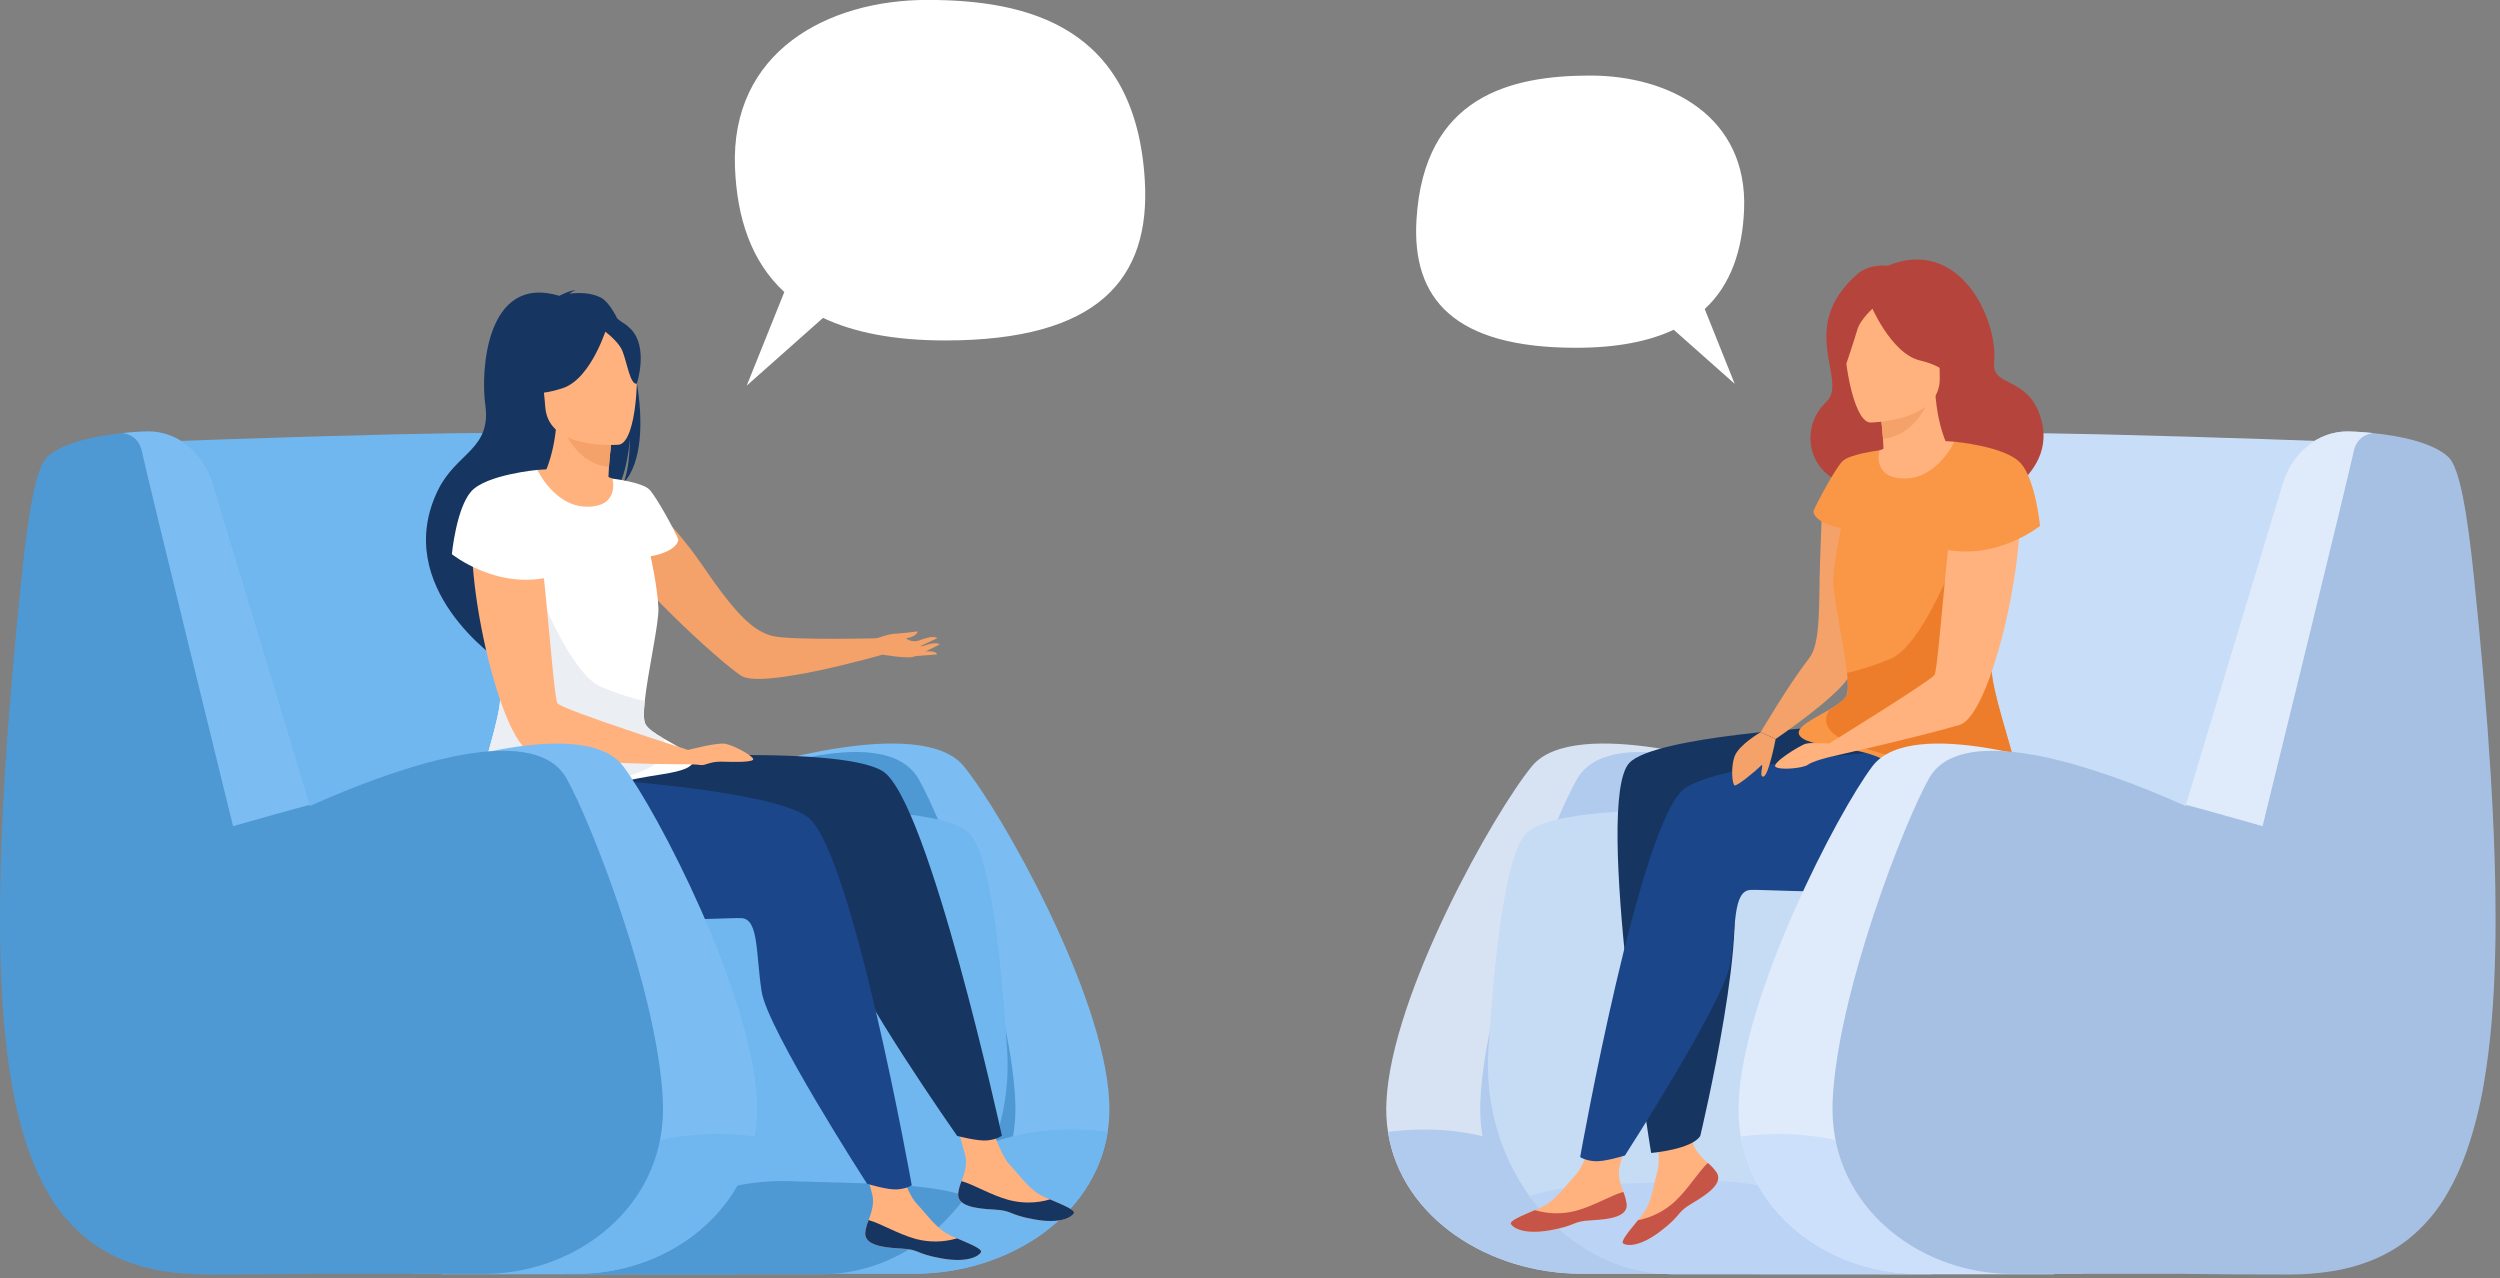 <svg width="264" height="135" viewBox="0 0 264 135" fill="none" xmlns="http://www.w3.org/2000/svg">
<rect x="0" y="0" width="264" height="135" fill="#808080" stroke="none"/>
<g clip-path="url(#clip0_314_1128)">
<path d="M116.971 119.526C115.542 128.674 106.193 134.499 96.605 134.499H77.612L79.099 81.185C79.099 81.185 97.219 75.376 101.764 80.901C105.752 85.74 116.565 104.898 117.133 116.238C117.193 117.337 117.138 118.439 116.971 119.526Z" fill="#7BBDF2"/>
<path d="M66.562 86.833C66.562 86.833 92.184 73.772 97.029 82.3C99.606 86.829 106.696 104.896 107.212 116.235C107.721 127.252 98.162 134.497 88.324 134.497H70.871L66.562 86.833Z" fill="#4E99D3"/>
<path d="M71.373 94.075C71.158 95.185 69.083 96.206 66.005 97.125C65.458 97.285 64.886 97.443 64.289 97.597C53.812 100.269 35.255 101.759 33.486 100.972C31.042 99.883 16.042 46.664 16.042 46.664C16.042 46.664 30.36 46.128 41.732 45.865C45.623 45.777 49.167 45.72 51.677 45.728C51.966 45.728 52.255 45.748 52.541 45.787C53.511 45.904 54.408 46.362 55.07 47.081C56.902 49.049 57.356 52.925 59.051 57.215C60.727 61.456 62.785 66.75 64.736 72.003C65.238 73.356 65.734 74.707 66.214 76.037C66.35 76.412 66.483 76.786 66.618 77.157C69.5 85.214 71.721 92.277 71.373 94.075Z" fill="#70B6EF"/>
<path d="M116.97 119.526C115.542 128.674 106.193 134.499 96.605 134.499H87.289C93.497 130.297 99.118 117.34 116.97 119.526Z" fill="#70B6EF"/>
<path d="M102.016 126.311C98.348 131.394 92.727 134.656 86.462 134.554L59.527 134.569H46.626L61.142 86.839C61.142 86.839 97.88 83.19 102.412 88.058C104.514 90.316 105.697 100.549 106.353 110.864C106.736 116.679 105.041 122.116 102.016 126.311Z" fill="#70B6EF"/>
<path d="M102.016 126.311C98.349 131.394 92.727 134.656 86.463 134.555L59.527 134.569C62.696 131.913 72.666 124.376 83.332 124.73C91.428 125.004 97.849 124.887 102.016 126.311Z" fill="#4E99D3"/>
<path d="M66.943 51.945C66.943 51.945 70.33 54.062 74.314 59.902C77.805 65.015 79.611 66.673 81.594 67.162C83.576 67.65 93.292 67.386 93.292 67.386L93.315 69.097C93.315 69.097 80.537 72.785 78.291 71.373C76.044 69.961 65.615 60.358 64.803 57.445C63.992 54.532 66.943 51.945 66.943 51.945Z" fill="#F4A269"/>
<path d="M101.185 126.03C101.067 127.313 102.857 127.626 104.93 127.727C107.002 127.829 106.375 128.256 109.216 128.769C112.058 129.282 113.194 128.506 113.401 128.123C113.584 127.783 112.263 127.252 110.856 126.647C110.678 126.573 110.501 126.494 110.323 126.417C108.74 125.722 107.852 124.303 106.617 122.988C105.447 121.743 104.335 117.755 104.335 117.755L100.476 116.935C100.476 116.935 101.56 120.525 101.936 122.057C102.157 122.959 101.831 123.966 101.542 124.733C101.364 125.147 101.245 125.584 101.185 126.03Z" fill="#FFB27D"/>
<path d="M104.93 127.726C107.003 127.829 106.375 128.254 109.217 128.767C112.058 129.28 113.194 128.505 113.401 128.121C113.584 127.782 112.263 127.25 110.856 126.645L110.834 126.67C109.431 127.074 107.944 127.092 106.531 126.72C104.652 126.21 102.836 125.09 101.542 124.728C101.365 125.142 101.245 125.579 101.185 126.025C101.067 127.312 102.859 127.626 104.93 127.726Z" fill="#163560"/>
<path d="M62.748 80.332C62.748 80.332 88.397 78.405 93.226 81.447C98.055 84.489 105.8 119.935 105.8 119.935C105.8 119.935 105.322 120.318 104.255 120.427C103.269 120.533 101.075 119.951 101.075 119.951C101.075 119.951 89.945 104.091 89.161 100.096C88.378 96.102 88.568 92.536 86.783 92.441C84.998 92.346 62.745 95.142 59.378 89.22C56.011 83.299 58.795 77.439 58.795 77.439L62.748 80.332Z" fill="#163560"/>
<path d="M91.371 130.143C91.251 131.427 93.042 131.739 95.114 131.842C97.187 131.945 96.561 132.369 99.401 132.882C102.241 133.395 103.381 132.619 103.586 132.237C103.768 131.896 102.448 131.365 101.04 130.761L100.508 130.53C98.925 129.835 98.036 128.418 96.801 127.103C95.632 125.856 94.521 121.868 94.521 121.868L90.66 121.048C90.66 121.048 91.744 124.638 92.12 126.17C92.342 127.072 92.015 128.08 91.726 128.846C91.55 129.261 91.431 129.697 91.371 130.143Z" fill="#FFB27D"/>
<path d="M95.116 131.842C97.189 131.945 96.563 132.368 99.403 132.882C102.242 133.395 103.382 132.619 103.587 132.237C103.77 131.896 102.449 131.365 101.042 130.761L101.02 130.784C99.617 131.189 98.13 131.207 96.717 130.837C94.838 130.327 93.022 129.197 91.728 128.843C91.552 129.257 91.433 129.694 91.373 130.14C91.253 131.427 93.043 131.739 95.116 131.842Z" fill="#163560"/>
<path d="M57.724 81.913C57.724 81.913 80.511 82.99 85.217 86.218C89.922 89.445 96.28 125.164 96.28 125.164C96.28 125.164 95.787 125.528 94.716 125.602C93.721 125.671 91.558 125.004 91.558 125.004C91.558 125.004 81.047 108.724 80.427 104.701C79.808 100.678 80.13 97.123 78.35 96.959C76.569 96.795 54.225 98.724 51.086 92.676C47.947 86.628 57.724 81.913 57.724 81.913Z" fill="#1C468A"/>
<path d="M63.384 31.39C62.29 30.872 61.027 30.898 60.15 31.018C60.332 30.842 60.555 30.715 60.799 30.649C60.247 30.608 59.068 31.239 59.068 31.239C51.257 28.881 50.764 39.332 51.245 42.718C51.922 47.474 48.202 47.756 46.249 51.763C41.24 62.035 52.728 69.774 52.728 69.774C52.789 69.804 60.408 55.239 65.211 51.553C66.308 49.652 66.506 46.426 66.525 46.172C66.5 48.721 66.171 50.174 65.843 51.002C69.832 46.751 66.286 32.763 63.384 31.39Z" fill="#163560"/>
<path d="M56.767 49.621C58.179 49.505 59.599 49.505 61.011 49.621C62.275 49.756 63.515 50.067 64.693 50.544C66.702 51.382 66.5 54.933 62.277 54.275C58.055 53.617 56.471 50.674 56.767 49.621Z" fill="#FFB27D"/>
<path d="M64.517 52.21C64.541 52.224 65.118 55.264 62.358 55.143C60.552 55.062 56.641 52.875 56.986 51.327C57.151 50.59 58.519 48.681 58.793 44.321L59.121 44.409L64.668 45.893C64.668 45.893 64.421 47.65 64.306 49.313C64.21 50.71 64.206 52.04 64.517 52.21Z" fill="#FFB27D"/>
<path d="M64.667 45.893C64.667 45.893 64.42 47.65 64.305 49.313C61.169 49.014 59.697 46.033 59.122 44.408L64.667 45.893Z" fill="#F4A269"/>
<path d="M57.869 44.201C57.869 44.201 56.029 41.726 55.468 39.534C55.068 37.969 55.44 32.029 61.419 32.438C62.623 32.515 63.794 32.861 64.846 33.45C66.196 34.22 68.188 35.954 66.496 41.236L66.087 43.009L57.869 44.201Z" fill="#163560"/>
<path d="M65.358 46.959C65.358 46.959 57.933 47.632 57.583 43.009C57.233 38.386 56.041 35.359 60.768 34.734C65.495 34.109 66.549 35.803 67.042 37.318C67.535 38.834 67.28 46.664 65.358 46.959Z" fill="#FFB27D"/>
<path d="M64.144 34.37C64.144 34.37 62.514 39.946 59.449 40.979C56.384 42.012 54.967 41.277 54.967 41.277C56.407 39.811 57.293 37.89 57.473 35.844C57.473 35.844 62.418 31.902 64.144 34.37Z" fill="#163560"/>
<path d="M63.673 34.847C63.673 34.847 65.282 35.946 65.741 37.095C66.199 38.245 66.547 40.657 67.248 40.521C67.248 40.521 68.506 36.721 66.629 34.763C64.637 32.687 63.673 34.847 63.673 34.847Z" fill="#163560"/>
<path d="M73.061 80.712C72.458 81.432 70.578 81.652 68.566 81.983C66.984 82.244 65.322 82.57 64.131 83.264C61.447 84.838 52.677 90.152 50.107 89.914C49.11 89.821 49.297 87.922 49.9 85.401C50.851 81.421 52.84 75.889 52.84 73.489C52.84 72.177 53.276 69.074 53.86 65.525C53.907 65.238 53.956 64.95 54.004 64.659C55.154 57.758 56.758 49.623 56.758 49.623C56.758 49.623 58.542 53.508 62.014 53.508C65.486 53.508 64.681 50.544 64.681 50.544C64.681 50.544 67.853 50.917 68.602 51.723C69.351 52.53 71.251 56.012 71.627 56.961C71.627 56.961 71.704 58.17 68.707 58.746C68.707 58.746 69.438 62.026 69.528 64.213C69.592 65.829 68.423 70.884 68.088 74.03C67.968 75.143 67.953 76.017 68.134 76.414C68.365 76.923 69.119 77.428 69.968 77.925C71.671 78.91 73.777 79.856 73.061 80.712Z" fill="white"/>
<path d="M69.978 77.924C71.901 81.204 64.761 82.188 63.572 82.877C60.889 84.451 52.68 90.157 50.105 89.914C49.108 89.82 49.295 87.921 49.898 85.401C50.849 81.421 52.838 75.889 52.838 73.489C52.838 72.177 53.275 69.074 53.858 65.525L56.952 62.558C56.952 62.558 60.268 71.114 63.428 72.516C64.931 73.162 66.49 73.669 68.086 74.03C67.966 75.143 67.951 76.017 68.132 76.414C68.37 76.922 69.125 77.428 69.978 77.924Z" fill="#EBEEF2"/>
<path d="M55.815 52.182C55.815 52.182 53.169 50.579 50.612 53.622C48.055 56.666 52.43 78.418 56.219 79.533C60.431 80.775 73.061 80.711 73.061 80.711L72.65 79.194C72.65 79.194 59.41 74.958 58.872 74.274C58.333 73.59 57.16 52.533 55.815 52.182Z" fill="#FFB27D"/>
<path d="M56.766 49.621C56.766 49.621 51.333 50.113 49.757 51.896C48.18 53.678 47.717 58.521 47.717 58.521C47.717 58.521 52.501 62.376 58.266 60.881L56.766 49.621Z" fill="white"/>
<path d="M98.403 68.797C98.18 68.776 97.955 68.776 97.731 68.797C98.479 68.438 99.231 68.047 99.231 68.047C99.231 68.047 98.889 67.706 97.603 68.183C97.464 68.234 97.315 68.253 97.168 68.237L98.975 67.398C98.646 67.112 97.782 67.357 97.111 67.613C96.875 67.704 96.619 67.733 96.369 67.699C96.118 67.665 95.881 67.567 95.678 67.416L95.659 67.4L95.747 67.39C96.803 67.226 97.061 66.612 96.77 66.684C96.48 66.757 94.708 66.911 94.708 66.911C93.906 66.876 92.326 67.509 92.326 67.509L93.238 69.135C93.238 69.135 95.797 69.572 96.459 69.358C96.513 69.341 96.575 69.317 96.647 69.289L98.965 69.105C98.965 69.105 98.917 68.852 98.403 68.797Z" fill="#F4A269"/>
<path d="M72.37 79.269C72.37 79.269 75.698 78.371 76.601 78.548C77.504 78.725 79.257 79.679 79.523 80.104C79.789 80.529 77.504 80.47 76.228 80.432C74.952 80.394 74.515 80.867 73.958 80.786C73.662 80.74 73.362 80.718 73.062 80.719L72.37 79.269Z" fill="#FFB27D"/>
<path d="M79.702 120.008C78.161 128.88 69.709 134.502 61.047 134.502H43.582L44.949 81.188C44.949 81.188 61.612 75.379 65.797 80.904C69.465 85.744 79.408 104.901 79.932 116.246C79.993 117.505 79.915 118.767 79.702 120.008Z" fill="#7BBDF2"/>
<path d="M79.701 120.008C78.16 128.88 69.708 134.502 61.046 134.502H47.069C53.613 130.074 62.421 117.842 79.701 120.008Z" fill="#70B6EF"/>
<path d="M52.627 134.463L52.234 134.489C51.958 134.504 51.68 134.514 51.403 134.517H33.665V134.509L32.657 134.522C30.858 134.543 28.979 134.564 27.237 134.579H26.374H26.061C24.339 134.591 22.817 134.596 21.731 134.589C20.285 134.588 18.841 134.478 17.412 134.261C15.754 134.013 14.136 133.551 12.598 132.887C12.074 132.655 11.563 132.396 11.067 132.109C10.404 131.728 9.771 131.298 9.174 130.82C7.55 129.507 6.182 127.908 5.136 126.102C4.292 124.656 3.591 123.13 3.042 121.548C2.222 119.168 1.608 116.722 1.206 114.237C0.534 110.318 0.152 105.752 0.035 100.475C-0.011 98.349 -0.014 96.108 0.025 93.751C0.087 89.98 0.255 85.895 0.53 81.498C0.914 75.317 1.5 68.497 2.275 60.999C2.983 54.144 3.798 49.355 4.984 48.258C6.735 46.648 10.384 46 12.921 45.741C14.496 45.577 15.641 45.567 15.641 45.567C18.744 45.567 21.5 47.791 22.495 51.095C24.523 57.819 28.142 69.851 31.908 82.433L31.963 82.621L32.62 84.794C32.653 84.906 32.688 85.016 32.721 85.122L33.377 84.829L33.401 84.819C34.302 84.419 35.325 83.981 36.428 83.535C36.999 83.303 37.592 83.069 38.203 82.836C39.926 82.18 41.787 81.524 43.672 80.963C44.508 80.712 45.351 80.471 46.188 80.273C47.264 80.007 48.323 79.781 49.371 79.617L49.462 79.602L49.829 79.546C54.313 78.891 58.206 79.345 59.815 82.182C62.392 86.723 69.481 104.844 69.998 116.215C70.494 126.689 61.906 133.767 52.627 134.463Z" fill="#4E99D3"/>
<path d="M24.61 87.244C24.61 87.244 15.647 50.779 14.998 47.714C14.709 46.348 13.821 45.854 12.926 45.728C14.502 45.564 15.649 45.554 15.649 45.554C18.75 45.554 21.506 47.771 22.501 51.066C24.672 58.25 28.67 71.501 32.72 84.998C32.515 84.993 24.61 87.244 24.61 87.244Z" fill="#7BBDF2"/>
<path d="M146.567 119.526C147.995 128.674 157.344 134.499 166.932 134.499H185.923L184.445 81.185C184.445 81.185 166.325 75.376 161.78 80.901C157.792 85.74 146.981 104.898 146.412 116.238C146.35 117.337 146.402 118.438 146.567 119.526Z" fill="#D7E3F3"/>
<path d="M196.98 86.833C196.98 86.833 171.359 73.776 166.509 82.305C163.932 86.834 156.842 104.901 156.326 116.24C155.817 127.257 165.377 134.502 175.214 134.502H192.679L196.98 86.833Z" fill="#B1CBEF"/>
<path d="M192.163 94.075C192.38 95.185 194.462 96.206 197.532 97.125C198.079 97.285 198.652 97.443 199.248 97.597C209.725 100.269 228.281 101.759 230.05 100.972C232.494 99.883 247.495 46.664 247.495 46.664C247.495 46.664 233.175 46.128 221.803 45.865C217.912 45.777 214.368 45.72 211.859 45.728C211.57 45.728 211.282 45.748 210.996 45.787C210.025 45.903 209.128 46.362 208.465 47.081C206.636 49.049 206.181 52.925 204.486 57.215C202.811 61.456 200.753 66.75 198.802 72.003C198.299 73.356 197.803 74.707 197.323 76.037L196.921 77.157C194.035 85.214 191.815 92.277 192.163 94.075Z" fill="#C8DEF8"/>
<path d="M146.566 119.526C147.995 128.674 157.344 134.499 166.932 134.499H176.248C170.033 130.297 164.419 117.34 146.566 119.526Z" fill="#B1CBEF"/>
<path d="M161.519 126.31C165.185 131.394 170.809 134.656 177.073 134.554L204.008 134.569H216.909L202.387 86.839C202.387 86.839 165.647 83.19 161.117 88.058C159.013 90.316 157.832 100.549 157.175 110.864C156.798 116.679 158.492 122.116 161.519 126.31Z" fill="#C6DBF4"/>
<path d="M161.521 126.311C165.186 131.394 170.81 134.656 177.074 134.555L204.009 134.569C200.84 131.913 190.87 124.376 180.204 124.73C172.109 125.004 165.686 124.887 161.521 126.311Z" fill="#BBD3F4"/>
<path d="M181.263 123.79C181.966 124.871 180.527 125.979 178.74 127.032C176.953 128.085 177.706 128.18 175.431 129.946C173.156 131.713 171.786 131.562 171.427 131.319C171.098 131.102 172.026 130.018 172.992 128.833C173.115 128.684 173.235 128.533 173.357 128.382C174.434 127.031 174.56 125.363 175.04 123.626C175.495 121.986 174.62 117.934 174.62 117.934L177.653 115.412C177.653 115.412 178.366 119.092 178.747 120.623C178.972 121.524 179.732 122.263 180.343 122.809C180.693 123.094 181.002 123.423 181.263 123.79Z" fill="#FFB27D"/>
<path d="M178.737 127.035C176.951 128.09 177.703 128.183 175.428 129.95C173.153 131.716 171.784 131.565 171.424 131.322C171.095 131.106 172.023 130.022 172.989 128.836L173.02 128.846C174.451 128.553 175.775 127.878 176.852 126.893C178.278 125.569 179.363 123.733 180.34 122.811C180.69 123.096 180.999 123.427 181.26 123.795C181.966 124.874 180.528 125.983 178.737 127.035Z" fill="#C65447"/>
<path d="M193.026 76.74C193.026 76.74 174.65 77.734 172.046 80.576C168.268 84.694 174.361 121.753 174.361 121.753C174.361 121.753 178.64 121.391 179.548 119.958C179.548 119.958 185.296 96.024 182.363 92.108C179.43 88.192 203.356 88.067 202.729 82.867C202.101 77.667 193.026 76.74 193.026 76.74Z" fill="#163560"/>
<path d="M192.505 52.912C192.505 52.912 192.441 52.164 192.199 59.226C192.047 63.723 192.308 67.9 191.05 69.503C188.915 72.231 185.924 77.321 185.924 77.321L187.507 78.039C187.507 78.039 193.627 73.872 195.108 71.673C196.59 69.474 198.863 57.607 198.424 54.618C197.986 51.628 192.505 52.912 192.505 52.912Z" fill="#F4A269"/>
<path d="M171.772 127.165C171.891 128.447 170.102 128.759 168.029 128.862C165.957 128.966 166.582 129.39 163.743 129.904C160.903 130.417 159.763 129.641 159.558 129.257C159.376 128.918 160.696 128.387 162.104 127.781L162.634 127.552C164.219 126.857 165.108 125.438 166.343 124.123C167.512 122.878 168.622 118.89 168.622 118.89L172.482 118.07C172.482 118.07 171.4 121.66 171.022 123.191C170.802 124.093 171.129 125.1 171.418 125.868C171.594 126.282 171.713 126.719 171.772 127.165Z" fill="#FFB27D"/>
<path d="M168.029 128.862C165.957 128.966 166.582 129.39 163.743 129.904C160.903 130.417 159.763 129.641 159.558 129.258C159.376 128.918 160.696 128.387 162.104 127.782L162.125 127.806C163.528 128.211 165.015 128.229 166.428 127.857C168.307 127.347 170.123 126.227 171.418 125.865C171.594 126.279 171.713 126.716 171.772 127.162C171.891 128.448 170.102 128.759 168.029 128.862Z" fill="#C65447"/>
<path d="M205.422 78.935C205.422 78.935 182.636 80.01 177.93 83.24C173.225 86.469 166.865 122.186 166.865 122.186C166.865 122.186 167.358 122.55 168.43 122.624C169.426 122.693 171.589 122.025 171.589 122.025C171.589 122.025 182.1 105.746 182.719 101.723C183.339 97.7 183.017 94.145 184.797 93.979C186.577 93.814 208.922 95.746 212.061 89.698C215.199 83.65 205.422 78.935 205.422 78.935Z" fill="#1C468A"/>
<path d="M196.691 51.377C201.846 54.562 204.41 45.688 208.253 54.057C208.253 54.057 217.779 50.746 215.429 43.889C213.989 39.672 210.338 40.903 210.579 38.314C211.013 33.609 206.859 24.935 199.325 28.069C199.325 28.069 197.442 27.79 196.108 28.966C189.645 34.67 195.269 40.188 192.841 42.461C189.716 45.379 191.016 51.169 196.691 51.377Z" fill="#B5453C"/>
<path d="M206.38 46.643C204.968 46.526 203.548 46.526 202.136 46.643C200.869 46.776 199.627 47.087 198.447 47.566C196.438 48.404 196.64 51.953 200.863 51.297C205.086 50.641 206.675 47.697 206.38 46.643Z" fill="#FFB27D"/>
<path d="M198.631 49.232C198.606 49.245 198.03 52.286 200.789 52.164C202.596 52.084 206.506 49.897 206.161 48.347C205.997 47.612 204.629 45.702 204.355 41.343L204.026 41.431L198.481 42.915C198.481 42.915 198.728 44.672 198.843 46.335C198.94 47.732 198.94 49.062 198.631 49.232Z" fill="#FFB27D"/>
<path d="M198.479 42.915C198.479 42.915 198.726 44.672 198.841 46.334C201.978 46.038 203.44 43.055 204.024 41.431L198.479 42.915Z" fill="#F4A269"/>
<path d="M204.678 41.121C204.678 41.121 206.258 38.473 206.595 36.236C206.835 34.639 205.866 28.768 199.958 29.776C198.768 29.973 197.637 30.435 196.65 31.128C195.385 32.029 193.579 33.955 195.794 39.04L196.381 40.764L204.678 41.121Z" fill="#B5453C"/>
<path d="M197.506 44.619C197.506 44.619 204.961 44.542 204.841 39.908C204.721 35.273 205.603 32.141 200.839 31.993C196.074 31.846 195.195 33.633 194.857 35.196C194.519 36.759 195.563 44.521 197.506 44.619Z" fill="#FFB27D"/>
<path d="M197.441 31.972C197.441 31.972 199.627 37.354 202.781 38.074C205.934 38.794 206.813 40.724 206.813 40.724C206.813 40.724 206.052 34.291 205.465 30.978C205.465 30.978 198.91 29.342 197.441 31.972Z" fill="#B5453C"/>
<path d="M197.955 32.398C197.955 32.398 196.463 33.655 196.123 34.844C195.783 36.033 194.974 38.406 194.974 38.406C194.974 38.406 193.331 34.75 195.008 32.613C196.782 30.347 197.955 32.398 197.955 32.398Z" fill="#B5453C"/>
<path d="M190.083 77.733C190.685 78.453 192.568 78.674 194.578 79.004C196.161 79.264 197.823 79.592 199.012 80.286C201.696 81.859 210.466 87.174 213.037 86.936C214.032 86.841 213.847 84.942 213.242 82.421C212.293 78.441 210.304 72.91 210.304 70.51C210.304 69.198 209.867 66.094 209.282 62.545C209.235 62.26 209.187 61.971 209.138 61.679C207.988 54.78 206.385 46.643 206.385 46.643C206.385 46.643 204.601 50.53 201.129 50.53C197.657 50.53 198.446 47.566 198.446 47.566C198.446 47.566 195.274 47.938 194.525 48.744C193.776 49.549 191.876 53.032 191.498 53.982C191.498 53.982 191.421 55.19 194.419 55.766C194.419 55.766 193.689 59.046 193.597 61.233C193.533 62.85 194.701 67.906 195.038 71.052C195.156 72.165 195.172 73.039 194.992 73.436C194.76 73.943 194.006 74.45 193.156 74.947C191.474 75.93 189.368 76.878 190.083 77.733Z" fill="#F99746"/>
<path d="M193.168 74.946C191.244 78.226 198.386 79.21 199.573 79.899C202.258 81.472 210.467 87.177 213.041 86.936C214.036 86.841 213.85 84.942 213.246 82.421C212.297 78.441 210.308 72.909 210.308 70.51C210.308 69.198 209.871 66.094 209.286 62.545L206.192 59.579C206.192 59.579 202.878 68.136 199.718 69.538C198.215 70.183 196.655 70.69 195.06 71.052C195.178 72.165 195.194 73.039 195.014 73.436C194.772 73.936 194.022 74.449 193.168 74.946Z" fill="#ED7D2B"/>
<path d="M207.33 49.204C207.33 49.204 209.974 47.601 212.533 50.643C215.092 53.685 210.715 75.438 206.924 76.553C202.715 77.795 193.508 79.868 193.508 79.868L193.156 78.518C193.156 78.518 203.735 71.98 204.272 71.289C204.809 70.599 205.985 49.555 207.33 49.204Z" fill="#FFB27D"/>
<path d="M206.379 46.643C206.379 46.643 211.812 47.135 213.389 48.916C214.966 50.697 215.429 55.536 215.429 55.536C215.429 55.536 210.645 59.392 204.88 57.896L206.379 46.643Z" fill="#F99746"/>
<path d="M185.923 77.321C185.923 77.321 183.609 78.658 183.175 79.87C182.742 81.081 182.927 82.821 183.175 82.936C183.423 83.051 185.448 81.38 185.923 80.889C186.398 80.399 185.655 82.07 186.212 82.008C186.769 81.946 187.506 78.039 187.506 78.039L185.923 77.321Z" fill="#F4A269"/>
<path d="M193.156 78.528C193.156 78.528 191.328 78.384 190.723 78.528C190.119 78.672 186.987 80.624 187.506 80.988C188.025 81.352 190.397 81.127 190.909 80.757C191.421 80.386 192.975 79.991 193.507 79.871C194.039 79.751 193.156 78.528 193.156 78.528Z" fill="#FFB27D"/>
<path d="M183.828 120.008C185.369 128.88 193.819 134.502 202.483 134.502H219.961L218.595 81.188C218.595 81.188 201.931 75.379 197.736 80.904C194.07 85.744 184.126 104.901 183.612 116.241C183.545 117.501 183.618 118.764 183.828 120.008Z" fill="#DFEBFB"/>
<path d="M183.829 120.008C185.37 128.88 193.82 134.502 202.483 134.502H216.459C209.924 130.074 201.115 117.842 183.829 120.008Z" fill="#CDE0FB"/>
<path d="M210.912 134.463L211.304 134.489C211.58 134.504 211.856 134.514 212.135 134.517H229.873V134.509L230.882 134.522C232.688 134.543 234.557 134.564 236.301 134.579H237.165H237.479C239.2 134.591 240.723 134.596 241.808 134.589C243.254 134.588 244.698 134.478 246.128 134.261C247.785 134.013 249.403 133.551 250.94 132.887C251.464 132.656 251.975 132.396 252.471 132.109C253.135 131.729 253.768 131.298 254.366 130.82C255.986 129.506 257.352 127.907 258.395 126.102C259.239 124.656 259.94 123.131 260.487 121.548C261.309 119.168 261.923 116.722 262.325 114.237C262.997 110.318 263.38 105.752 263.496 100.475C263.542 98.349 263.546 96.108 263.506 93.751C263.444 89.98 263.275 85.895 263 81.498C262.618 75.317 262.03 68.497 261.254 60.999C260.548 54.144 259.734 49.355 258.546 48.258C256.797 46.648 253.148 46 250.608 45.741C249.032 45.577 247.887 45.567 247.887 45.567C244.786 45.567 242.029 47.791 241.033 51.095C239.007 57.819 235.388 69.851 231.622 82.433C231.603 82.495 231.585 82.559 231.565 82.621C231.346 83.344 231.127 84.068 230.908 84.794C230.877 84.906 230.842 85.016 230.808 85.122C230.597 85.029 230.377 84.929 230.151 84.829L230.128 84.819C229.224 84.419 228.203 83.981 227.099 83.535C226.526 83.303 225.935 83.069 225.324 82.836C223.601 82.18 221.74 81.524 219.854 80.963C219.019 80.712 218.174 80.471 217.337 80.273C216.263 80.007 215.202 79.781 214.155 79.617L214.065 79.602L213.697 79.546C209.212 78.891 205.321 79.345 203.711 82.182C201.134 86.723 194.044 104.844 193.528 116.215C193.042 126.689 201.63 133.767 210.912 134.463Z" fill="#A6C0E3"/>
<path d="M238.927 87.244C238.927 87.244 247.891 50.779 248.54 47.714C248.827 46.348 249.716 45.854 250.611 45.728C249.036 45.564 247.889 45.554 247.889 45.554C244.789 45.554 242.031 47.771 241.036 51.066C238.864 58.25 234.867 71.501 230.818 84.998C231.02 84.993 238.927 87.244 238.927 87.244Z" fill="#DFEBFB"/>
<path d="M77.615 17.703C77.122 5.445 87.408 -0.008 97.928 -0.008C108.447 -0.008 119.898 2.712 120.89 19.015C121.529 29.501 115.93 35.952 99.81 35.952C94.374 35.952 90.15 35.096 86.912 33.569L78.855 40.719L82.823 30.842C79.306 27.585 77.828 22.992 77.615 17.703Z" fill="white"/>
<path d="M184.176 22.131C184.572 12.332 176.347 7.98 167.936 7.98C159.525 7.98 150.374 10.155 149.581 23.185C149.071 31.567 153.545 36.725 166.432 36.725C170.779 36.725 174.151 36.041 176.743 34.819L183.184 40.534L180.019 32.635C182.823 30.032 184.005 26.36 184.176 22.131Z" fill="white"/>
</g>
<defs>
<clipPath id="clip0_314_1128">
<rect width="263.534" height="134.604" fill="white"/>
</clipPath>
</defs>
</svg>
